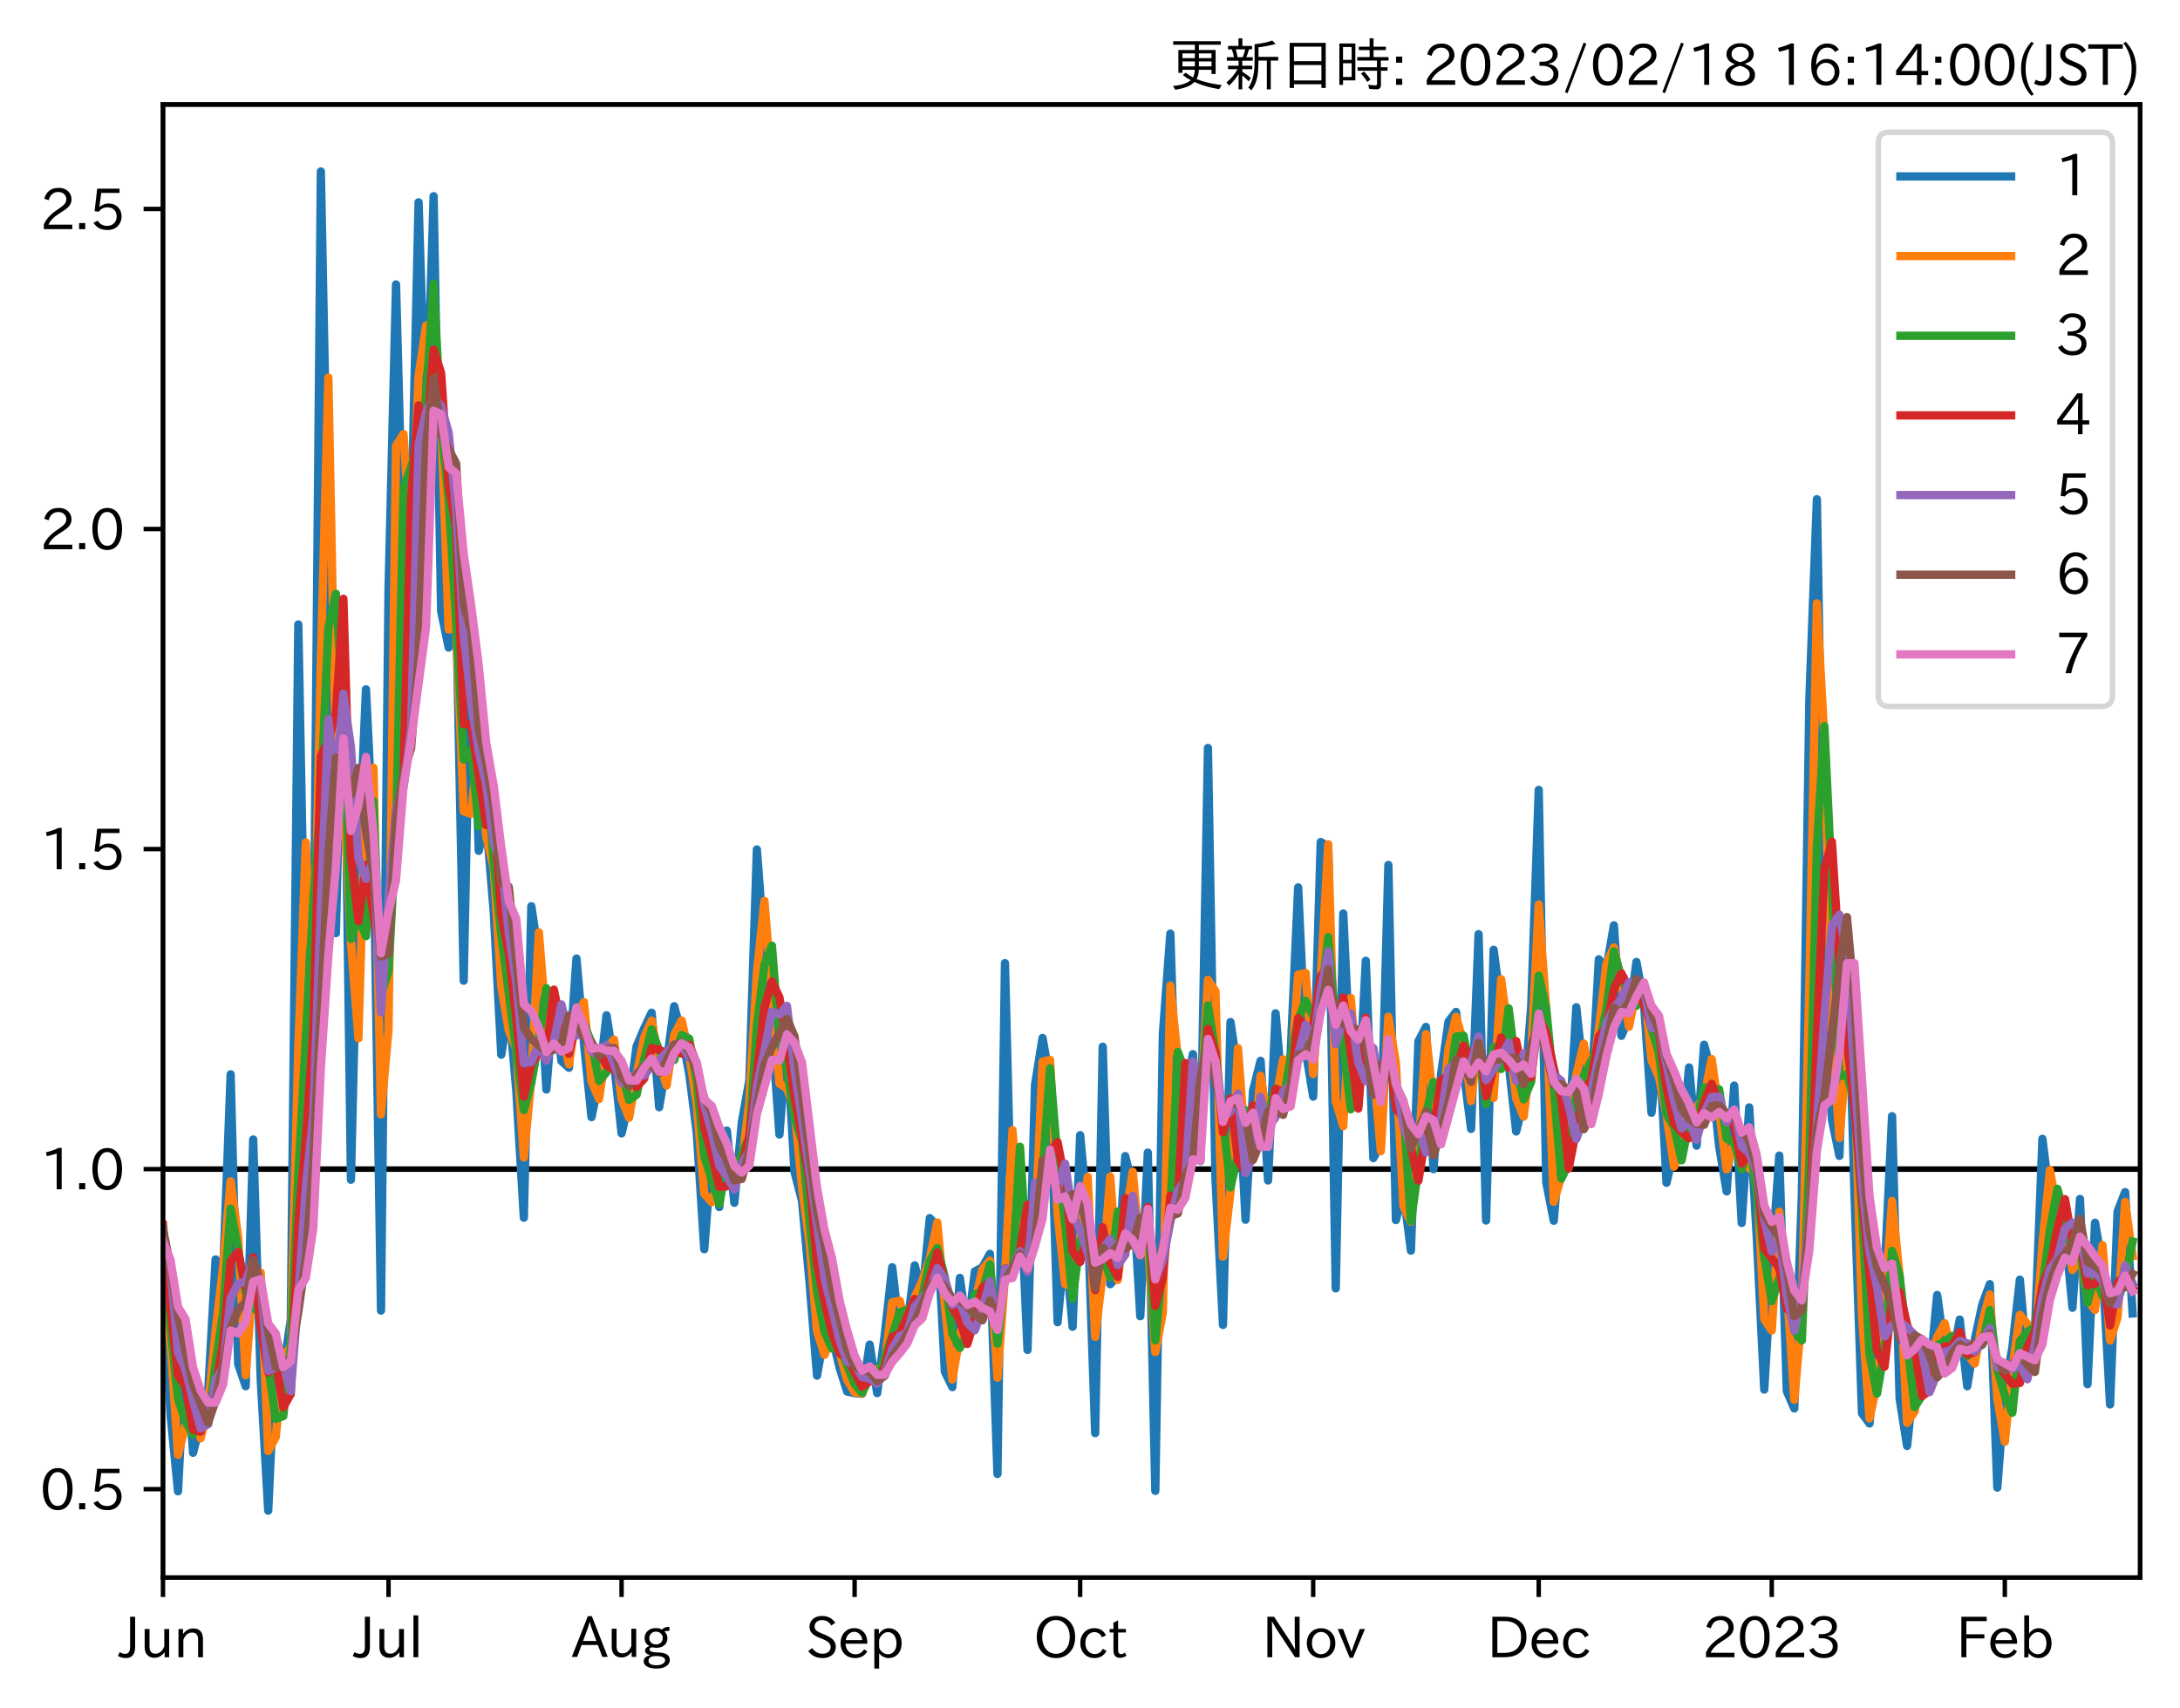 <?xml version="1.0" encoding="utf-8" standalone="no"?>
<!DOCTYPE svg PUBLIC "-//W3C//DTD SVG 1.1//EN"
  "http://www.w3.org/Graphics/SVG/1.1/DTD/svg11.dtd">
<svg xmlns:xlink="http://www.w3.org/1999/xlink" width="393.759pt" height="308.582pt" viewBox="0 0 393.759 308.582" xmlns="http://www.w3.org/2000/svg" version="1.1">
 <defs>
  <style type="text/css">*{stroke-linejoin: round; stroke-linecap: butt}</style>
 </defs>
 <g id="figure_1">
  <g id="patch_1">
   <path d="M 0 308.582 
L 393.759 308.582 
L 393.759 0 
L 0 0 
z
" style="fill: #ffffff"/>
  </g>
  <g id="axes_1">
   <g id="patch_2">
    <path d="M 29.439 284.991 
L 386.559 284.991 
L 386.559 18.879 
L 29.439 18.879 
z
" style="fill: #ffffff"/>
   </g>
   <g id="line2d_1">
    <path d="M 29.439 211.199 
L 386.559 211.199 
" clip-path="url(#p93f680ece4)" style="fill: none; stroke: #000000; stroke-linecap: square"/>
   </g>
   <g id="matplotlib.axis_1">
    <g id="xtick_1">
     <g id="line2d_2">
      <defs>
       <path id="m1f14215ae0" d="M 0 0 
L 0 3.5 
" style="stroke: #000000; stroke-width: 0.8"/>
      </defs>
      <g>
       <use xlink:href="#m1f14215ae0" x="29.439" y="284.991" style="stroke: #000000; stroke-width: 0.8"/>
      </g>
     </g>
     <g id="text_1">
      <!-- Jun -->
      <g transform="translate(21.499 299.482) scale(0.1 -0.1)">
       <defs>
        <path id="IPAexGothic-4a" d="M 1819 4634 
L 1819 1234 
Q 1819 -31 763 -31 
Q 303 -31 -125 209 
L 84 644 
Q 378 447 694 447 
Q 1250 447 1250 1203 
L 1250 4634 
L 1819 4634 
z
" transform="scale(0.016)"/>
        <path id="IPAexGothic-75" d="M 3284 63 
L 2772 63 
L 2772 644 
Q 2300 0 1625 0 
Q 1072 0 763 375 
Q 519 678 519 1241 
L 519 3250 
L 1069 3250 
L 1069 1259 
Q 1069 466 1734 466 
Q 2406 466 2734 1291 
L 2734 3250 
L 3284 3250 
L 3284 63 
z
" transform="scale(0.016)"/>
        <path id="IPAexGothic-6e" d="M 3328 63 
L 2778 63 
L 2778 2041 
Q 2778 2853 2106 2853 
Q 1428 2853 1113 2041 
L 1113 63 
L 563 63 
L 563 3250 
L 1075 3250 
L 1075 2675 
Q 1525 3316 2222 3316 
Q 3328 3316 3328 2072 
L 3328 63 
z
" transform="scale(0.016)"/>
       </defs>
       <use xlink:href="#IPAexGothic-4a"/>
       <use xlink:href="#IPAexGothic-75" x="37.988"/>
       <use xlink:href="#IPAexGothic-6e" x="98.389"/>
      </g>
     </g>
    </g>
    <g id="xtick_2">
     <g id="line2d_3">
      <g>
       <use xlink:href="#m1f14215ae0" x="70.175" y="284.991" style="stroke: #000000; stroke-width: 0.8"/>
      </g>
     </g>
     <g id="text_2">
      <!-- Jul -->
      <g transform="translate(63.906 299.482) scale(0.1 -0.1)">
       <defs>
        <path id="IPAexGothic-6c" d="M 1131 63 
L 581 63 
L 581 4794 
L 1131 4794 
L 1131 63 
z
" transform="scale(0.016)"/>
       </defs>
       <use xlink:href="#IPAexGothic-4a"/>
       <use xlink:href="#IPAexGothic-75" x="37.988"/>
       <use xlink:href="#IPAexGothic-6c" x="98.389"/>
      </g>
     </g>
    </g>
    <g id="xtick_3">
     <g id="line2d_4">
      <g>
       <use xlink:href="#m1f14215ae0" x="112.269" y="284.991" style="stroke: #000000; stroke-width: 0.8"/>
      </g>
     </g>
     <g id="text_3">
      <!-- Aug -->
      <g transform="translate(103.287 299.424) scale(0.1 -0.1)">
       <defs>
        <path id="IPAexGothic-41" d="M 4056 63 
L 3444 63 
L 2938 1409 
L 1100 1409 
L 603 63 
L -6 63 
L 1806 4666 
L 2259 4666 
L 4056 63 
z
M 2778 1863 
L 2316 3078 
Q 2125 3588 2028 4000 
L 2009 4000 
Q 1897 3563 1716 3078 
L 1263 1863 
L 2778 1863 
z
" transform="scale(0.016)"/>
        <path id="IPAexGothic-67" d="M 1331 1150 
Q 1006 1122 1006 900 
Q 1006 613 1763 575 
L 2131 556 
Q 3303 497 3303 -294 
Q 3303 -700 2925 -959 
Q 2519 -1253 1794 -1253 
Q 1138 -1253 738 -1028 
Q 353 -809 353 -428 
Q 353 84 1075 247 
L 1075 269 
Q 506 413 506 778 
Q 506 1116 994 1297 
Q 456 1575 456 2181 
Q 456 2650 769 2963 
Q 1128 3322 1738 3322 
Q 2125 3322 2422 3153 
Q 2650 3453 3259 3463 
L 3259 3013 
Q 2838 3003 2703 2938 
Q 3034 2613 3034 2169 
Q 3034 1728 2734 1425 
Q 2400 1094 1813 1094 
Q 1563 1094 1331 1150 
z
M 1734 2919 
Q 1409 2919 1197 2706 
Q 988 2497 988 2181 
Q 988 1872 1184 1684 
Q 1397 1472 1756 1472 
Q 2094 1472 2297 1678 
Q 2503 1881 2503 2203 
Q 2503 2497 2297 2700 
Q 2081 2919 1734 2919 
z
M 1753 159 
Q 903 159 903 -366 
Q 903 -875 1800 -875 
Q 2378 -875 2638 -606 
Q 2772 -481 2772 -313 
Q 2772 159 1753 159 
z
" transform="scale(0.016)"/>
       </defs>
       <use xlink:href="#IPAexGothic-41"/>
       <use xlink:href="#IPAexGothic-75" x="63.721"/>
       <use xlink:href="#IPAexGothic-67" x="124.121"/>
      </g>
     </g>
    </g>
    <g id="xtick_4">
     <g id="line2d_5">
      <g>
       <use xlink:href="#m1f14215ae0" x="154.363" y="284.991" style="stroke: #000000; stroke-width: 0.8"/>
      </g>
     </g>
     <g id="text_4">
      <!-- Sep -->
      <g transform="translate(145.488 299.482) scale(0.1 -0.1)">
       <defs>
        <path id="IPAexGothic-53" d="M 2919 3641 
Q 2563 4259 1853 4259 
Q 1453 4259 1213 4009 
Q 1028 3803 1028 3534 
Q 1028 3238 1266 3047 
Q 1444 2913 1984 2688 
L 2200 2597 
Q 2925 2306 3191 1953 
Q 3422 1644 3422 1259 
Q 3422 644 2969 288 
Q 2559 -31 1931 -31 
Q 881 -31 313 766 
L 753 1100 
Q 1203 459 1938 459 
Q 2288 459 2534 625 
Q 2841 847 2841 1216 
Q 2841 1503 2616 1728 
Q 2375 1959 1728 2206 
L 1541 2278 
Q 453 2694 453 3481 
Q 453 4006 806 4347 
Q 1203 4725 1863 4725 
Q 2841 4725 3359 3956 
L 2919 3641 
z
" transform="scale(0.016)"/>
        <path id="IPAexGothic-65" d="M 863 1594 
Q 891 1041 1209 722 
Q 1534 397 1997 397 
Q 2606 397 2963 966 
L 3322 728 
Q 2869 -31 1931 -31 
Q 1222 -31 766 422 
Q 306 884 306 1641 
Q 306 2444 788 2925 
Q 1216 3353 1856 3353 
Q 2459 3353 2866 2956 
Q 3322 2494 3322 1722 
L 3322 1594 
L 863 1594 
z
M 2756 1997 
Q 2709 2431 2450 2681 
Q 2194 2938 1844 2938 
Q 1438 2938 1150 2591 
Q 953 2356 894 1997 
L 2756 1997 
z
" transform="scale(0.016)"/>
        <path id="IPAexGothic-70" d="M 1075 2688 
Q 1525 3341 2206 3341 
Q 2769 3341 3172 2938 
Q 3641 2469 3641 1644 
Q 3641 841 3178 372 
Q 2775 -31 2200 -31 
Q 1569 -31 1106 497 
L 1106 -1216 
L 563 -1216 
L 563 3250 
L 1075 3250 
L 1075 2688 
z
M 1106 1950 
L 1106 1291 
Q 1106 897 1516 600 
Q 1791 403 2106 403 
Q 2469 403 2725 659 
Q 3066 997 3066 1631 
Q 3066 2200 2784 2559 
Q 2503 2900 2100 2900 
Q 1656 2900 1338 2484 
Q 1106 2184 1106 1950 
z
" transform="scale(0.016)"/>
       </defs>
       <use xlink:href="#IPAexGothic-53"/>
       <use xlink:href="#IPAexGothic-65" x="58.496"/>
       <use xlink:href="#IPAexGothic-70" x="115.381"/>
      </g>
     </g>
    </g>
    <g id="xtick_5">
     <g id="line2d_6">
      <g>
       <use xlink:href="#m1f14215ae0" x="195.099" y="284.991" style="stroke: #000000; stroke-width: 0.8"/>
      </g>
     </g>
     <g id="text_5">
      <!-- Oct -->
      <g transform="translate(186.664 299.482) scale(0.1 -0.1)">
       <defs>
        <path id="IPAexGothic-4f" d="M 2541 4725 
Q 3456 4725 4044 4138 
Q 4709 3472 4709 2331 
Q 4709 1219 4031 550 
Q 3450 -31 2541 -31 
Q 1638 -31 1056 550 
Q 378 1219 378 2356 
Q 378 3469 1044 4138 
Q 1631 4725 2541 4725 
z
M 2541 4266 
Q 1953 4266 1531 3844 
Q 994 3303 994 2350 
Q 994 1391 1531 863 
Q 1947 447 2541 447 
Q 3131 447 3556 863 
Q 4094 1400 4094 2375 
Q 4094 3297 3550 3844 
Q 3138 4266 2541 4266 
z
" transform="scale(0.016)"/>
        <path id="IPAexGothic-63" d="M 3269 784 
Q 2834 -31 1900 -31 
Q 1228 -31 788 409 
Q 313 891 313 1663 
Q 313 2428 788 2913 
Q 1222 3347 1881 3347 
Q 2813 3347 3206 2541 
L 2763 2309 
Q 2484 2900 1900 2900 
Q 1516 2900 1234 2619 
Q 881 2266 881 1650 
Q 881 1069 1222 728 
Q 1522 428 1956 428 
Q 2547 428 2847 1016 
L 3269 784 
z
" transform="scale(0.016)"/>
        <path id="IPAexGothic-74" d="M 2125 241 
Q 1769 -6 1397 -6 
Q 653 -6 653 831 
L 653 2859 
L 219 2859 
L 219 3250 
L 653 3250 
L 653 3966 
L 1178 4228 
L 1178 3250 
L 2063 3250 
L 2063 2859 
L 1178 2859 
L 1178 906 
Q 1178 416 1513 416 
Q 1738 416 1941 588 
L 2125 241 
z
" transform="scale(0.016)"/>
       </defs>
       <use xlink:href="#IPAexGothic-4f"/>
       <use xlink:href="#IPAexGothic-63" x="79.688"/>
       <use xlink:href="#IPAexGothic-74" x="134.082"/>
      </g>
     </g>
    </g>
    <g id="xtick_6">
     <g id="line2d_7">
      <g>
       <use xlink:href="#m1f14215ae0" x="237.193" y="284.991" style="stroke: #000000; stroke-width: 0.8"/>
      </g>
     </g>
     <g id="text_6">
      <!-- Nov -->
      <g transform="translate(227.945 299.482) scale(0.1 -0.1)">
       <defs>
        <path id="IPAexGothic-4e" d="M 4244 63 
L 3731 63 
L 1697 3150 
Q 1466 3500 1141 4097 
L 1116 4097 
L 1128 3797 
Q 1159 2803 1159 2469 
L 1159 63 
L 609 63 
L 609 4634 
L 1366 4634 
L 3113 1978 
Q 3453 1447 3713 966 
L 3738 966 
Q 3694 1897 3694 2469 
L 3694 4634 
L 4244 4634 
L 4244 63 
z
" transform="scale(0.016)"/>
        <path id="IPAexGothic-6f" d="M 1919 3341 
Q 2594 3341 3056 2888 
Q 3531 2413 3531 1638 
Q 3531 888 3066 422 
Q 2609 -31 1919 -31 
Q 1228 -31 781 416 
Q 313 881 313 1656 
Q 313 2413 788 2888 
Q 1241 3341 1919 3341 
z
M 1919 2919 
Q 1519 2919 1241 2631 
Q 888 2278 888 1650 
Q 888 1031 1234 684 
Q 1516 403 1919 403 
Q 2331 403 2609 691 
Q 2956 1038 2956 1672 
Q 2956 2269 2603 2631 
Q 2316 2919 1919 2919 
z
" transform="scale(0.016)"/>
        <path id="IPAexGothic-76" d="M 3103 3250 
L 1747 6 
L 1375 6 
L 25 3250 
L 628 3250 
L 1338 1388 
L 1522 844 
L 1569 703 
L 1588 703 
Q 1641 884 1822 1388 
L 2516 3250 
L 3103 3250 
z
" transform="scale(0.016)"/>
       </defs>
       <use xlink:href="#IPAexGothic-4e"/>
       <use xlink:href="#IPAexGothic-6f" x="75.977"/>
       <use xlink:href="#IPAexGothic-76" x="136.377"/>
      </g>
     </g>
    </g>
    <g id="xtick_7">
     <g id="line2d_8">
      <g>
       <use xlink:href="#m1f14215ae0" x="277.929" y="284.991" style="stroke: #000000; stroke-width: 0.8"/>
      </g>
     </g>
     <g id="text_7">
      <!-- Dec -->
      <g transform="translate(268.581 299.482) scale(0.1 -0.1)">
       <defs>
        <path id="IPAexGothic-44" d="M 609 4634 
L 1984 4634 
Q 3159 4634 3791 4050 
Q 4456 3444 4456 2356 
Q 4456 1047 3516 441 
Q 2925 63 1941 63 
L 609 63 
L 609 4634 
z
M 1172 556 
L 1894 556 
Q 3853 556 3853 2356 
Q 3853 4147 1928 4147 
L 1172 4147 
L 1172 556 
z
" transform="scale(0.016)"/>
       </defs>
       <use xlink:href="#IPAexGothic-44"/>
       <use xlink:href="#IPAexGothic-65" x="75.684"/>
       <use xlink:href="#IPAexGothic-63" x="132.568"/>
      </g>
     </g>
    </g>
    <g id="xtick_8">
     <g id="line2d_9">
      <g>
       <use xlink:href="#m1f14215ae0" x="320.023" y="284.991" style="stroke: #000000; stroke-width: 0.8"/>
      </g>
     </g>
     <g id="text_8">
      <!-- 2023 -->
      <g transform="translate(307.427 299.482) scale(0.1 -0.1)">
       <defs>
        <path id="IPAexGothic-32" d="M 3659 63 
L 447 63 
L 447 594 
Q 825 1475 1894 2203 
L 2072 2322 
Q 2619 2697 2791 2906 
Q 2988 3153 2988 3444 
Q 2988 3772 2756 4003 
Q 2500 4259 2084 4259 
Q 1250 4259 991 3328 
L 497 3506 
Q 853 4725 2116 4725 
Q 2806 4725 3216 4316 
Q 3575 3947 3575 3425 
Q 3575 3038 3344 2722 
Q 3131 2416 2366 1938 
L 2231 1856 
Q 1256 1253 978 569 
L 3659 569 
L 3659 63 
z
" transform="scale(0.016)"/>
        <path id="IPAexGothic-30" d="M 2038 4725 
Q 2881 4725 3334 3944 
Q 3694 3325 3694 2344 
Q 3694 1372 3334 741 
Q 2888 -31 2016 -31 
Q 1147 -31 700 741 
Q 341 1372 341 2350 
Q 341 3713 1000 4334 
Q 1419 4725 2038 4725 
z
M 2016 4266 
Q 1516 4266 1228 3759 
Q 934 3247 934 2344 
Q 934 1456 1222 947 
Q 1513 447 2016 447 
Q 2619 447 2909 1153 
Q 3100 1622 3100 2375 
Q 3100 3256 2806 3759 
Q 2509 4266 2016 4266 
z
" transform="scale(0.016)"/>
        <path id="IPAexGothic-33" d="M 2381 2419 
Q 3506 2216 3506 1278 
Q 3506 716 3128 356 
Q 2709 -31 1944 -31 
Q 797 -31 288 881 
L 756 1131 
Q 1109 441 1938 441 
Q 2425 441 2694 691 
Q 2950 928 2950 1291 
Q 2950 1719 2566 1978 
Q 2216 2213 1644 2213 
L 1363 2213 
L 1363 2669 
L 1656 2669 
Q 2231 2669 2534 2888 
Q 2859 3119 2859 3509 
Q 2859 3934 2494 4138 
Q 2259 4278 1931 4278 
Q 1238 4278 903 3578 
L 434 3803 
Q 897 4725 1938 4725 
Q 2597 4725 3006 4394 
Q 3416 4069 3416 3534 
Q 3416 3028 3019 2706 
Q 2763 2500 2381 2444 
L 2381 2419 
z
" transform="scale(0.016)"/>
       </defs>
       <use xlink:href="#IPAexGothic-32"/>
       <use xlink:href="#IPAexGothic-30" x="62.988"/>
       <use xlink:href="#IPAexGothic-32" x="125.977"/>
       <use xlink:href="#IPAexGothic-33" x="188.965"/>
      </g>
     </g>
    </g>
    <g id="xtick_9">
     <g id="line2d_10">
      <g>
       <use xlink:href="#m1f14215ae0" x="362.117" y="284.991" style="stroke: #000000; stroke-width: 0.8"/>
      </g>
     </g>
     <g id="text_9">
      <!-- Feb -->
      <g transform="translate(353.294 299.482) scale(0.1 -0.1)">
       <defs>
        <path id="IPAexGothic-46" d="M 3469 4141 
L 1172 4141 
L 1172 2656 
L 3206 2656 
L 3206 2188 
L 1172 2188 
L 1172 63 
L 609 63 
L 609 4634 
L 3469 4634 
L 3469 4141 
z
" transform="scale(0.016)"/>
        <path id="IPAexGothic-62" d="M 1125 2731 
Q 1550 3341 2219 3341 
Q 2788 3341 3191 2938 
Q 3659 2469 3659 1644 
Q 3659 838 3191 372 
Q 2788 -31 2206 -31 
Q 1559 -31 1088 516 
L 1009 44 
L 581 44 
L 581 4794 
L 1125 4794 
L 1125 2731 
z
M 1125 1997 
L 1125 1253 
Q 1125 888 1528 600 
Q 1803 403 2119 403 
Q 2488 403 2744 659 
Q 3084 1009 3084 1631 
Q 3084 2194 2803 2553 
Q 2525 2900 2125 2900 
Q 1759 2900 1438 2578 
Q 1125 2266 1125 1997 
z
" transform="scale(0.016)"/>
       </defs>
       <use xlink:href="#IPAexGothic-46"/>
       <use xlink:href="#IPAexGothic-65" x="57.178"/>
       <use xlink:href="#IPAexGothic-62" x="114.062"/>
      </g>
     </g>
    </g>
   </g>
   <g id="matplotlib.axis_2">
    <g id="ytick_1">
     <g id="line2d_11">
      <defs>
       <path id="m8495daafcd" d="M 0 0 
L -3.5 0 
" style="stroke: #000000; stroke-width: 0.8"/>
      </defs>
      <g>
       <use xlink:href="#m8495daafcd" x="29.439" y="269.015" style="stroke: #000000; stroke-width: 0.8"/>
      </g>
     </g>
     <g id="text_10">
      <!-- 0.5 -->
      <g transform="translate(7.2 272.76) scale(0.1 -0.1)">
       <defs>
        <path id="IPAexGothic-2e" d="M 1184 63 
L 494 63 
L 494 753 
L 1184 753 
L 1184 63 
z
" transform="scale(0.016)"/>
        <path id="IPAexGothic-35" d="M 1178 2603 
Q 1634 2963 2172 2963 
Q 2816 2963 3241 2528 
Q 3638 2113 3638 1497 
Q 3638 938 3297 513 
Q 2869 -31 2031 -31 
Q 959 -31 469 784 
L 938 1028 
Q 1309 434 2013 434 
Q 2466 434 2769 716 
Q 3081 1013 3081 1503 
Q 3081 1966 2806 2241 
Q 2519 2528 2056 2528 
Q 1406 2528 1072 2028 
L 591 2091 
L 884 4634 
L 3406 4634 
L 3406 4153 
L 1341 4153 
L 1134 2603 
L 1178 2603 
z
" transform="scale(0.016)"/>
       </defs>
       <use xlink:href="#IPAexGothic-30"/>
       <use xlink:href="#IPAexGothic-2e" x="62.988"/>
       <use xlink:href="#IPAexGothic-35" x="89.404"/>
      </g>
     </g>
    </g>
    <g id="ytick_2">
     <g id="line2d_12">
      <g>
       <use xlink:href="#m8495daafcd" x="29.439" y="211.199" style="stroke: #000000; stroke-width: 0.8"/>
      </g>
     </g>
     <g id="text_11">
      <!-- 1.0 -->
      <g transform="translate(7.2 214.944) scale(0.1 -0.1)">
       <defs>
        <path id="IPAexGothic-31" d="M 2463 63 
L 1900 63 
L 1900 4103 
Q 1372 3922 788 3797 
L 684 4231 
Q 1519 4441 2106 4731 
L 2463 4731 
L 2463 63 
z
" transform="scale(0.016)"/>
       </defs>
       <use xlink:href="#IPAexGothic-31"/>
       <use xlink:href="#IPAexGothic-2e" x="62.988"/>
       <use xlink:href="#IPAexGothic-30" x="89.404"/>
      </g>
     </g>
    </g>
    <g id="ytick_3">
     <g id="line2d_13">
      <g>
       <use xlink:href="#m8495daafcd" x="29.439" y="153.383" style="stroke: #000000; stroke-width: 0.8"/>
      </g>
     </g>
     <g id="text_12">
      <!-- 1.5 -->
      <g transform="translate(7.2 157.129) scale(0.1 -0.1)">
       <use xlink:href="#IPAexGothic-31"/>
       <use xlink:href="#IPAexGothic-2e" x="62.988"/>
       <use xlink:href="#IPAexGothic-35" x="89.404"/>
      </g>
     </g>
    </g>
    <g id="ytick_4">
     <g id="line2d_14">
      <g>
       <use xlink:href="#m8495daafcd" x="29.439" y="95.568" style="stroke: #000000; stroke-width: 0.8"/>
      </g>
     </g>
     <g id="text_13">
      <!-- 2.0 -->
      <g transform="translate(7.2 99.313) scale(0.1 -0.1)">
       <use xlink:href="#IPAexGothic-32"/>
       <use xlink:href="#IPAexGothic-2e" x="62.988"/>
       <use xlink:href="#IPAexGothic-30" x="89.404"/>
      </g>
     </g>
    </g>
    <g id="ytick_5">
     <g id="line2d_15">
      <g>
       <use xlink:href="#m8495daafcd" x="29.439" y="37.752" style="stroke: #000000; stroke-width: 0.8"/>
      </g>
     </g>
     <g id="text_14">
      <!-- 2.5 -->
      <g transform="translate(7.2 41.498) scale(0.1 -0.1)">
       <use xlink:href="#IPAexGothic-32"/>
       <use xlink:href="#IPAexGothic-2e" x="62.988"/>
       <use xlink:href="#IPAexGothic-35" x="89.404"/>
      </g>
     </g>
    </g>
   </g>
   <g id="line2d_16">
    <path d="M 29.439 227.412 
L 30.797 255.472 
L 32.155 269.406 
L 33.513 242.946 
L 34.871 262.441 
L 37.586 251.639 
L 38.944 227.515 
L 40.302 229.941 
L 41.66 194.078 
L 43.018 246.404 
L 44.376 250.412 
L 45.734 205.847 
L 47.091 249.191 
L 48.449 272.895 
L 49.807 243.091 
L 51.165 247.56 
L 52.523 238.429 
L 53.881 112.81 
L 55.239 184.323 
L 56.596 181.499 
L 57.954 30.975 
L 60.67 168.571 
L 62.028 110.868 
L 63.386 213.126 
L 64.744 156.294 
L 66.102 124.518 
L 67.459 151.875 
L 68.817 236.752 
L 70.175 106.655 
L 71.533 51.387 
L 72.891 102.788 
L 74.249 95.926 
L 75.607 36.543 
L 76.965 79.378 
L 78.322 35.44 
L 79.68 110.397 
L 81.038 116.98 
L 82.396 109.726 
L 83.754 177.161 
L 85.112 110.815 
L 86.47 153.702 
L 87.828 148.461 
L 89.185 164.812 
L 90.543 190.526 
L 91.901 181.526 
L 93.259 197.097 
L 94.617 219.977 
L 95.975 163.71 
L 97.333 173.022 
L 98.69 196.818 
L 100.048 179.527 
L 101.406 191.661 
L 102.764 192.888 
L 104.122 173.159 
L 105.48 188.502 
L 106.838 201.809 
L 108.196 195.198 
L 109.553 183.412 
L 110.911 192.047 
L 112.269 204.738 
L 113.627 199.026 
L 114.985 189.017 
L 116.343 185.81 
L 117.701 182.942 
L 119.059 200.02 
L 120.416 192.032 
L 121.774 181.775 
L 123.132 186.871 
L 124.49 193.984 
L 125.848 204.601 
L 127.206 225.669 
L 128.564 207.99 
L 129.921 218.057 
L 131.279 204.233 
L 132.637 217.282 
L 133.995 202.721 
L 135.353 195.142 
L 136.711 153.461 
L 138.069 171.531 
L 139.427 185.829 
L 140.784 204.95 
L 142.142 187.736 
L 143.5 211.671 
L 144.858 216.921 
L 146.216 231.588 
L 147.574 248.51 
L 148.932 240.826 
L 150.29 241.3 
L 151.647 247.073 
L 153.005 251.368 
L 154.363 251.669 
L 155.721 251.785 
L 157.079 242.9 
L 158.437 251.663 
L 159.795 241.186 
L 161.153 228.93 
L 162.51 240.67 
L 163.868 239.69 
L 165.226 228.587 
L 166.584 234.115 
L 167.942 220.054 
L 169.3 221.634 
L 170.658 247.789 
L 172.015 250.578 
L 173.373 230.848 
L 174.731 240.571 
L 176.089 229.668 
L 177.447 228.965 
L 178.805 226.507 
L 180.163 266.268 
L 181.521 173.995 
L 182.878 228.352 
L 184.236 212.968 
L 185.594 243.864 
L 186.952 195.951 
L 188.31 187.501 
L 189.668 195.33 
L 191.026 238.856 
L 192.384 224.564 
L 193.741 239.675 
L 195.099 205.067 
L 196.457 219.658 
L 197.815 258.894 
L 199.173 189.096 
L 200.531 231.989 
L 201.889 230.452 
L 203.247 208.849 
L 204.604 214.413 
L 205.962 237.775 
L 207.32 208.216 
L 208.678 269.329 
L 210.036 186.857 
L 211.394 168.653 
L 212.752 211.199 
L 214.109 197.903 
L 215.467 190.428 
L 216.825 209.746 
L 218.183 135.124 
L 219.541 212.926 
L 220.899 239.344 
L 222.257 184.632 
L 223.615 193.893 
L 224.972 220.352 
L 226.33 197.002 
L 227.688 191.634 
L 229.046 213.254 
L 230.404 183.049 
L 231.762 199.198 
L 233.12 190.347 
L 234.478 160.31 
L 235.835 189.784 
L 237.193 198.104 
L 238.551 152.111 
L 239.909 152.92 
L 241.267 232.748 
L 242.625 165.024 
L 243.983 194.086 
L 245.341 199.838 
L 246.698 173.565 
L 248.056 209.205 
L 249.414 206.691 
L 250.772 156.25 
L 252.13 220.403 
L 253.488 215.285 
L 254.846 225.924 
L 256.203 188.099 
L 257.561 185.512 
L 258.919 211.199 
L 260.277 194.16 
L 261.635 184.552 
L 262.993 182.799 
L 265.709 203.93 
L 267.066 168.757 
L 268.424 220.491 
L 269.782 171.577 
L 272.498 192.116 
L 273.856 204.403 
L 275.214 198.988 
L 276.572 181.777 
L 277.929 142.697 
L 279.287 213.581 
L 280.645 220.53 
L 282.003 204.081 
L 283.361 205.292 
L 284.719 181.962 
L 286.077 194.794 
L 287.435 197.433 
L 288.792 173.296 
L 290.15 175.045 
L 291.508 167.162 
L 292.866 187.121 
L 294.224 183.834 
L 295.582 173.778 
L 296.94 181.239 
L 298.297 201.02 
L 299.655 187.829 
L 301.013 213.669 
L 302.371 207.769 
L 303.729 207.295 
L 305.087 192.832 
L 306.445 206.958 
L 307.803 188.728 
L 309.16 193.851 
L 310.518 207.103 
L 311.876 215.224 
L 313.234 196.114 
L 314.592 220.92 
L 315.95 200.047 
L 317.308 223.444 
L 318.666 251.025 
L 320.023 228.181 
L 321.381 208.755 
L 322.739 251.311 
L 324.097 254.432 
L 325.455 215.743 
L 326.813 126.299 
L 328.171 90.185 
L 329.528 169.011 
L 330.886 202.233 
L 332.244 208.81 
L 333.602 167.736 
L 334.96 215.685 
L 336.318 255.305 
L 337.676 257.151 
L 339.034 241.911 
L 340.391 230.364 
L 341.749 201.639 
L 343.107 252.591 
L 344.465 261.203 
L 345.823 248.191 
L 347.181 245.888 
L 348.539 248.529 
L 349.897 233.938 
L 351.254 243.874 
L 352.612 245.699 
L 353.97 238.379 
L 355.328 250.422 
L 356.686 242.025 
L 358.044 235.68 
L 359.402 231.978 
L 360.76 268.726 
L 362.117 251.01 
L 363.475 243.448 
L 364.833 231.174 
L 366.191 246.471 
L 367.549 240.806 
L 368.907 205.73 
L 370.265 216.742 
L 371.622 221.239 
L 372.98 222.05 
L 374.338 236.244 
L 375.696 216.588 
L 377.054 250.057 
L 378.412 220.887 
L 379.77 228.8 
L 381.128 253.713 
L 382.485 218.851 
L 383.843 215.358 
L 385.201 237.28 
L 385.201 237.28 
" clip-path="url(#p93f680ece4)" style="fill: none; stroke: #1f77b4; stroke-width: 1.5; stroke-linecap: square"/>
   </g>
   <g id="line2d_17">
    <path d="M 29.439 230.93 
L 30.797 242.602 
L 32.155 262.817 
L 33.513 257.426 
L 34.871 253.337 
L 36.228 259.836 
L 37.586 254.434 
L 38.944 240.415 
L 40.302 228.735 
L 41.66 213.418 
L 43.018 223.502 
L 44.376 248.433 
L 45.734 230.677 
L 47.091 229.913 
L 48.449 262.12 
L 49.807 259.625 
L 51.165 245.356 
L 52.523 243.119 
L 53.881 189.282 
L 55.239 152.19 
L 56.596 182.918 
L 57.954 119.473 
L 59.312 68.197 
L 60.67 137.67 
L 62.028 141.957 
L 63.386 170.127 
L 64.744 187.58 
L 66.102 141.084 
L 67.459 138.693 
L 68.817 201.293 
L 70.175 186 
L 71.533 80.567 
L 72.891 78.414 
L 74.249 99.383 
L 75.607 67.932 
L 76.965 58.815 
L 78.322 58.306 
L 79.68 75.699 
L 81.038 113.714 
L 82.396 113.384 
L 83.754 146.57 
L 85.112 147.022 
L 86.47 133.444 
L 87.828 151.101 
L 89.185 156.833 
L 90.543 178.224 
L 91.901 186.098 
L 93.259 189.532 
L 94.617 209.091 
L 95.975 194.808 
L 97.333 168.435 
L 98.69 185.419 
L 100.048 188.442 
L 101.406 185.725 
L 102.764 192.276 
L 104.122 183.362 
L 105.48 181.032 
L 106.838 195.324 
L 108.196 198.546 
L 109.553 189.431 
L 110.911 187.797 
L 112.269 198.549 
L 113.627 201.914 
L 114.985 194.115 
L 116.343 187.422 
L 117.701 184.383 
L 119.059 191.751 
L 120.416 196.087 
L 121.774 186.998 
L 123.132 184.346 
L 124.49 190.474 
L 125.848 199.403 
L 127.206 215.633 
L 128.564 217.185 
L 129.921 213.135 
L 131.279 211.352 
L 132.637 210.941 
L 133.995 210.229 
L 135.353 198.987 
L 136.711 175.732 
L 138.069 162.745 
L 140.784 195.738 
L 142.142 196.627 
L 143.5 200.268 
L 144.858 214.327 
L 146.216 224.517 
L 147.574 240.462 
L 148.932 244.758 
L 150.29 241.063 
L 151.647 244.236 
L 153.005 249.25 
L 154.363 251.519 
L 155.721 251.727 
L 157.079 247.467 
L 158.437 247.402 
L 159.795 246.596 
L 161.153 235.263 
L 162.51 234.987 
L 163.868 240.182 
L 165.226 234.305 
L 166.584 231.391 
L 167.942 227.332 
L 169.3 220.847 
L 170.658 235.645 
L 172.015 249.196 
L 173.373 241.28 
L 174.731 235.839 
L 176.089 235.282 
L 177.447 229.317 
L 178.805 227.744 
L 180.163 248.883 
L 181.521 230.621 
L 182.878 204.148 
L 184.236 220.939 
L 185.594 229.636 
L 186.952 222.626 
L 188.31 191.792 
L 189.668 191.472 
L 191.026 219.272 
L 192.384 231.979 
L 193.741 232.421 
L 195.099 223.814 
L 196.457 212.595 
L 197.815 241.502 
L 199.173 230.098 
L 200.531 212.537 
L 201.889 231.223 
L 203.247 220.196 
L 204.604 211.665 
L 205.962 226.774 
L 207.32 224.053 
L 208.678 244.244 
L 210.036 237.116 
L 211.394 178.033 
L 214.109 204.732 
L 215.467 194.218 
L 216.825 200.456 
L 218.183 177.011 
L 219.541 179.06 
L 220.899 227.005 
L 222.257 215.294 
L 223.615 189.34 
L 224.972 207.855 
L 226.33 209.255 
L 227.688 194.345 
L 229.046 202.915 
L 230.404 199.041 
L 231.762 191.364 
L 233.12 194.847 
L 234.478 176.075 
L 235.835 175.764 
L 237.193 194.009 
L 238.551 176.86 
L 239.909 152.516 
L 241.267 198.917 
L 242.625 203.449 
L 243.983 180.274 
L 245.341 196.994 
L 246.698 187.319 
L 248.056 192.563 
L 249.414 207.955 
L 250.772 183.675 
L 252.13 192.092 
L 253.488 217.874 
L 254.846 220.738 
L 256.203 208.514 
L 257.561 186.811 
L 258.919 198.999 
L 260.277 202.972 
L 261.635 189.44 
L 262.993 183.678 
L 264.351 188.335 
L 265.709 198.897 
L 267.066 187.449 
L 268.424 197.18 
L 269.782 198.341 
L 271.14 176.895 
L 272.498 187.164 
L 273.856 198.406 
L 275.214 201.725 
L 276.572 190.654 
L 277.929 163.401 
L 279.287 182.425 
L 280.645 217.11 
L 282.003 212.601 
L 283.361 204.688 
L 284.719 194.139 
L 286.077 188.527 
L 287.435 196.12 
L 288.792 185.88 
L 290.15 174.173 
L 291.508 171.154 
L 292.866 177.474 
L 294.224 185.487 
L 295.582 178.892 
L 296.94 177.555 
L 298.297 191.49 
L 299.655 194.589 
L 301.013 201.413 
L 302.371 210.756 
L 303.729 207.532 
L 305.087 200.27 
L 306.445 200.092 
L 307.803 198.166 
L 309.16 191.314 
L 310.518 200.651 
L 311.876 211.235 
L 313.234 206.046 
L 314.592 209.169 
L 315.95 210.953 
L 317.308 212.342 
L 318.666 238.302 
L 320.023 240.354 
L 321.381 218.904 
L 322.739 232.401 
L 324.097 252.888 
L 325.455 237.15 
L 326.813 177.578 
L 328.171 108.989 
L 329.528 133.576 
L 330.886 186.603 
L 332.244 205.566 
L 333.602 189.804 
L 334.96 193.855 
L 336.318 237.669 
L 337.676 256.234 
L 339.034 249.907 
L 340.391 236.321 
L 341.749 216.936 
L 343.107 230.425 
L 344.465 257.03 
L 345.823 254.991 
L 347.181 247.048 
L 348.539 247.219 
L 349.897 241.545 
L 351.254 239.046 
L 352.612 244.792 
L 353.97 242.118 
L 355.328 244.621 
L 356.686 246.333 
L 358.044 238.91 
L 359.402 233.847 
L 360.76 252.592 
L 362.117 260.457 
L 363.475 247.319 
L 364.833 237.522 
L 366.191 239.155 
L 367.549 243.687 
L 368.907 224.764 
L 370.265 211.367 
L 371.622 219.014 
L 372.98 221.645 
L 374.338 229.405 
L 375.696 226.898 
L 377.054 234.832 
L 378.412 236.644 
L 379.77 224.92 
L 381.128 242.168 
L 382.485 237.975 
L 383.843 217.118 
L 385.201 226.918 
L 385.201 226.918 
" clip-path="url(#p93f680ece4)" style="fill: none; stroke: #ff7f0e; stroke-width: 1.5; stroke-linecap: square"/>
   </g>
   <g id="line2d_18">
    <path d="M 29.439 229.123 
L 30.797 239.928 
L 32.155 252.699 
L 33.513 256.78 
L 34.871 259.139 
L 36.228 254.622 
L 37.586 257.208 
L 38.944 246.388 
L 40.302 237.056 
L 41.66 218.326 
L 44.376 233.387 
L 45.734 236.234 
L 47.091 237.293 
L 49.807 256.313 
L 51.165 255.823 
L 52.523 243.109 
L 53.881 212.365 
L 56.596 162.563 
L 57.954 143.841 
L 59.312 113.406 
L 60.67 107.257 
L 62.028 129.128 
L 63.386 169.61 
L 64.744 165.646 
L 66.102 169.116 
L 67.459 144.753 
L 68.817 179.648 
L 70.175 175.438 
L 71.533 150.711 
L 72.891 88.209 
L 74.249 84.394 
L 75.607 80.115 
L 76.965 71.805 
L 78.322 51.239 
L 79.68 76.932 
L 81.038 90.291 
L 82.396 112.393 
L 83.754 137.202 
L 85.112 135.363 
L 86.47 149.277 
L 87.828 138.585 
L 89.185 155.796 
L 90.543 168.9 
L 94.617 200.539 
L 95.975 195.575 
L 97.333 187.912 
L 98.69 178.525 
L 100.048 183.482 
L 101.406 189.524 
L 102.764 188.154 
L 104.122 186.184 
L 105.48 185.096 
L 106.838 188.316 
L 108.196 195.282 
L 109.553 193.688 
L 110.911 190.309 
L 112.269 193.69 
L 113.627 198.708 
L 114.985 197.755 
L 116.343 191.403 
L 117.701 185.945 
L 119.059 189.799 
L 120.416 191.845 
L 121.774 191.481 
L 123.132 186.956 
L 124.49 187.634 
L 125.848 195.356 
L 127.206 208.84 
L 129.921 217.477 
L 131.279 210.242 
L 132.637 213.363 
L 133.995 208.263 
L 135.353 205.402 
L 136.711 185.324 
L 138.069 174.344 
L 139.427 170.831 
L 140.784 188.12 
L 142.142 193.123 
L 143.5 201.849 
L 144.858 206.082 
L 146.216 220.403 
L 147.574 233.237 
L 148.932 240.584 
L 150.29 243.621 
L 151.647 243.115 
L 154.363 250.065 
L 155.721 251.608 
L 157.079 248.893 
L 158.437 248.891 
L 159.795 245.382 
L 162.51 237.102 
L 163.868 236.583 
L 165.226 236.477 
L 166.584 234.242 
L 167.942 227.752 
L 169.3 225.468 
L 170.658 230.719 
L 172.015 240.922 
L 173.373 243.507 
L 174.731 241.044 
L 176.089 233.827 
L 177.447 233.223 
L 178.805 228.389 
L 180.163 242.74 
L 181.521 229.269 
L 182.878 229.871 
L 184.236 207.161 
L 185.594 229.21 
L 186.952 219.501 
L 188.31 212.031 
L 189.668 192.982 
L 191.026 209.581 
L 192.384 221.066 
L 193.741 234.617 
L 195.099 224.065 
L 196.457 222.447 
L 197.815 230.765 
L 199.173 226.736 
L 200.531 230.732 
L 201.889 218.851 
L 203.247 224.281 
L 204.604 218.302 
L 205.962 221.124 
L 207.32 220.935 
L 208.678 242.142 
L 210.036 228.364 
L 211.394 218.449 
L 212.752 190.03 
L 214.109 193.727 
L 215.467 200.139 
L 216.825 199.611 
L 218.183 181.624 
L 219.541 190.092 
L 222.257 214.51 
L 223.615 208.573 
L 224.972 200.569 
L 226.33 204.342 
L 227.688 203.653 
L 229.046 200.974 
L 230.404 196.618 
L 231.762 199.093 
L 233.12 191.026 
L 234.478 184.214 
L 235.835 180.79 
L 237.193 183.611 
L 238.551 181.298 
L 239.909 169.271 
L 241.267 184.906 
L 242.625 188.492 
L 243.983 200.403 
L 245.341 187.109 
L 246.698 189.612 
L 248.056 195.033 
L 249.414 197.447 
L 250.772 192.748 
L 252.13 197.145 
L 253.488 200.314 
L 254.846 220.626 
L 257.561 201.296 
L 258.919 195.464 
L 260.277 197.406 
L 261.635 197.114 
L 262.993 187.261 
L 264.351 187.085 
L 265.709 193.742 
L 267.066 189.55 
L 268.424 199.47 
L 269.782 189.153 
L 271.14 193.119 
L 272.498 182.151 
L 273.856 193.164 
L 275.214 198.601 
L 276.572 195.401 
L 277.929 176.247 
L 279.287 182.209 
L 280.645 196.443 
L 282.003 212.928 
L 283.361 210.215 
L 284.719 197.539 
L 286.077 194.358 
L 288.792 188.916 
L 290.15 182.357 
L 291.508 171.871 
L 292.866 176.669 
L 294.224 179.625 
L 295.582 181.687 
L 296.94 179.678 
L 298.297 185.827 
L 299.655 190.281 
L 301.013 201.282 
L 302.371 203.568 
L 303.729 209.614 
L 305.087 202.821 
L 306.445 202.54 
L 307.803 196.412 
L 309.16 196.743 
L 310.518 196.796 
L 311.876 205.709 
L 313.234 206.4 
L 314.592 211.223 
L 315.95 206.204 
L 317.308 215.276 
L 318.666 227.043 
L 320.023 235.049 
L 321.381 230.894 
L 322.739 231.015 
L 324.097 240.404 
L 325.455 242.143 
L 326.813 209.559 
L 328.171 152.791 
L 329.528 131.18 
L 330.886 159.88 
L 332.244 194.435 
L 333.602 194.079 
L 334.96 199.039 
L 336.318 218.687 
L 337.676 244.704 
L 339.034 251.75 
L 340.391 243.878 
L 341.749 225.986 
L 343.107 230.404 
L 345.823 254.2 
L 347.181 252.077 
L 349.897 243.018 
L 351.254 242.328 
L 352.612 241.322 
L 353.97 242.708 
L 355.328 244.982 
L 356.686 243.765 
L 358.044 242.928 
L 359.402 236.657 
L 360.76 247.335 
L 362.117 252.068 
L 363.475 255.212 
L 364.833 242.265 
L 366.191 240.61 
L 367.549 239.709 
L 368.907 232.583 
L 370.265 222.157 
L 371.622 214.756 
L 372.98 220.035 
L 374.338 226.756 
L 375.696 225.307 
L 377.054 235.305 
L 378.412 230.401 
L 379.77 234.101 
L 381.128 235.597 
L 382.485 235.016 
L 383.843 230.998 
L 385.201 224.299 
L 385.201 224.299 
" clip-path="url(#p93f680ece4)" style="fill: none; stroke: #2ca02c; stroke-width: 1.5; stroke-linecap: square"/>
   </g>
   <g id="line2d_19">
    <path d="M 29.439 221.275 
L 30.797 236.505 
L 32.155 248.479 
L 33.513 250.372 
L 34.871 258.241 
L 36.228 258.642 
L 37.586 253.888 
L 38.944 250.743 
L 40.302 242.559 
L 41.66 227.833 
L 43.018 226.153 
L 44.376 232.537 
L 45.734 227.154 
L 47.091 239.663 
L 48.449 247.95 
L 49.807 246.125 
L 51.165 254.22 
L 52.523 251.825 
L 53.881 220.969 
L 55.239 205.919 
L 56.596 186.136 
L 57.954 136.533 
L 59.312 133.904 
L 60.67 128.78 
L 62.028 108.165 
L 63.386 154.662 
L 64.744 166.382 
L 66.102 156.223 
L 68.817 174.127 
L 70.175 164.057 
L 71.533 151.003 
L 72.891 139.789 
L 74.249 90.162 
L 75.607 73.227 
L 76.965 79.931 
L 78.322 63.163 
L 79.68 67.395 
L 81.038 87.609 
L 82.396 95.307 
L 83.754 130.829 
L 85.112 130.924 
L 87.828 149.073 
L 89.185 145.515 
L 90.543 165.231 
L 91.901 172.156 
L 93.259 183.99 
L 94.617 198.107 
L 95.975 192.196 
L 97.333 190.268 
L 98.69 190.194 
L 100.048 178.776 
L 101.406 185.572 
L 102.764 190.373 
L 104.122 184.548 
L 105.48 186.767 
L 106.838 189.473 
L 108.196 190.069 
L 109.553 192.41 
L 113.627 195.044 
L 114.985 196.351 
L 116.343 194.867 
L 117.701 189.335 
L 119.059 189.604 
L 120.416 190.361 
L 121.774 189.395 
L 123.132 190.343 
L 124.49 188.747 
L 125.848 192.085 
L 127.206 203.694 
L 128.564 208.628 
L 129.921 214.391 
L 131.279 214.306 
L 132.637 212.043 
L 133.995 210.792 
L 135.353 205.111 
L 136.711 194.096 
L 138.069 181.995 
L 139.427 177.3 
L 140.784 180.166 
L 142.142 188.024 
L 143.5 198.023 
L 146.216 213.037 
L 147.574 228.257 
L 148.932 235.195 
L 150.29 240.763 
L 151.647 244.498 
L 153.005 245.259 
L 155.721 250.499 
L 157.079 249.519 
L 158.437 249.595 
L 159.795 247.032 
L 161.153 241.548 
L 162.51 240.988 
L 165.226 234.647 
L 166.584 235.892 
L 169.3 226.257 
L 170.658 231.579 
L 172.015 236.122 
L 173.373 238.507 
L 174.731 242.783 
L 176.089 238.332 
L 177.447 232.635 
L 178.805 231.587 
L 180.163 239.647 
L 181.521 229.193 
L 182.878 229.041 
L 184.236 225.896 
L 185.594 217.633 
L 186.952 221.786 
L 188.31 212.266 
L 189.668 208.066 
L 191.026 206.313 
L 192.384 213.521 
L 193.741 226.061 
L 195.099 227.981 
L 196.457 222.98 
L 197.815 233.074 
L 199.173 221.71 
L 200.531 228.076 
L 201.889 230.662 
L 203.247 216.433 
L 204.604 221.899 
L 205.962 223.537 
L 207.32 218.035 
L 208.678 235.928 
L 210.036 230.806 
L 211.394 215.976 
L 212.752 216.68 
L 214.109 192.042 
L 215.467 192.91 
L 216.825 202.612 
L 218.183 185.877 
L 219.541 190.176 
L 220.899 204.537 
L 222.257 198.449 
L 223.615 209.677 
L 224.972 211.635 
L 226.33 199.687 
L 227.688 201.282 
L 229.046 206.126 
L 230.404 196.714 
L 231.762 197.268 
L 233.12 196.961 
L 234.478 183.924 
L 235.835 185.627 
L 237.193 185.326 
L 238.551 176.313 
L 239.909 174.67 
L 241.267 188.327 
L 242.625 180.177 
L 245.341 200.262 
L 246.698 183.84 
L 248.056 194.797 
L 249.414 198.049 
L 250.772 188.19 
L 252.13 200.271 
L 253.488 201.939 
L 254.846 207.269 
L 256.203 213.29 
L 257.561 204.949 
L 258.919 203.848 
L 260.277 195.139 
L 261.635 194.306 
L 262.993 193.674 
L 264.351 188.889 
L 265.709 191.502 
L 267.066 187.893 
L 268.424 198.041 
L 269.782 193.006 
L 271.14 187.405 
L 272.498 192.869 
L 273.856 188.067 
L 275.214 194.645 
L 276.572 194.587 
L 277.929 183.841 
L 279.287 186.6 
L 280.645 192.922 
L 282.003 198.396 
L 283.361 211.066 
L 286.077 196.858 
L 287.435 195.133 
L 288.792 187.21 
L 290.15 185.572 
L 291.508 178.7 
L 292.866 175.833 
L 294.224 178.493 
L 295.582 178.185 
L 296.94 181.575 
L 298.297 185.331 
L 299.655 186.33 
L 301.013 196.546 
L 302.371 202.936 
L 303.729 204.511 
L 305.087 205.627 
L 306.445 203.868 
L 307.803 199.222 
L 309.16 195.776 
L 310.518 199.414 
L 311.876 201.67 
L 313.234 203.378 
L 314.592 210.206 
L 315.95 208.525 
L 317.308 210.766 
L 318.666 225.546 
L 321.381 229.083 
L 322.739 236.465 
L 324.097 237.498 
L 325.455 234.806 
L 326.813 221.778 
L 328.171 187.059 
L 329.528 156.996 
L 330.886 152.052 
L 332.244 173.746 
L 333.602 188.212 
L 334.96 199.845 
L 336.318 216.298 
L 339.034 244.014 
L 340.391 246.895 
L 341.749 234.888 
L 343.107 233.419 
L 344.465 239.248 
L 345.823 243.609 
L 347.181 252.206 
L 348.539 251.205 
L 349.897 244.342 
L 351.254 243.232 
L 352.612 243.184 
L 353.97 240.596 
L 355.328 244.706 
L 356.686 244.253 
L 358.044 241.813 
L 359.402 240.315 
L 360.76 246.04 
L 362.117 248.27 
L 363.475 250.001 
L 364.833 249.838 
L 366.191 243.337 
L 367.549 240.659 
L 368.907 232.233 
L 370.265 228.85 
L 371.622 221.928 
L 372.98 216.626 
L 374.338 224.341 
L 375.696 224.305 
L 377.054 232.157 
L 378.412 231.896 
L 379.77 230.003 
L 381.128 239.449 
L 382.485 231.671 
L 383.843 230.453 
L 385.201 232.609 
L 385.201 232.609 
" clip-path="url(#p93f680ece4)" style="fill: none; stroke: #d62728; stroke-width: 1.5; stroke-linecap: square"/>
   </g>
   <g id="line2d_20">
    <path d="M 29.439 222.506 
L 30.797 229.225 
L 32.155 244.328 
L 33.513 247.402 
L 34.871 252.955 
L 36.228 258.019 
L 37.586 257.295 
L 38.944 249.244 
L 40.302 246.974 
L 41.66 234.541 
L 43.018 231.862 
L 44.376 231.554 
L 45.734 227.718 
L 47.091 232.013 
L 48.449 247.643 
L 51.165 246.414 
L 52.523 251.305 
L 53.881 234.325 
L 55.239 214.484 
L 56.596 201.388 
L 57.954 163.586 
L 59.312 129.858 
L 60.67 141.397 
L 62.028 125.321 
L 63.386 134.973 
L 64.744 154.989 
L 66.102 158.767 
L 67.459 155.362 
L 68.817 182.873 
L 70.175 162.533 
L 71.533 145.999 
L 72.891 142.271 
L 74.249 131.74 
L 75.607 80.296 
L 76.965 74.469 
L 78.322 71.612 
L 79.68 73.37 
L 81.038 78.17 
L 82.396 92.206 
L 83.754 114.651 
L 85.112 126.98 
L 86.47 135.707 
L 87.828 141.82 
L 89.185 152.339 
L 90.543 155.573 
L 91.901 168.63 
L 93.259 177.501 
L 94.617 192.046 
L 95.975 191.864 
L 97.333 188.562 
L 98.69 191.604 
L 100.048 188.125 
L 101.406 181.448 
L 102.764 187.067 
L 104.122 187.091 
L 105.48 185.348 
L 106.838 189.914 
L 108.196 190.638 
L 109.553 188.763 
L 112.269 195.654 
L 113.627 195.075 
L 114.985 193.86 
L 116.343 194.308 
L 117.701 192.564 
L 119.059 191.542 
L 121.774 188.685 
L 123.132 188.894 
L 124.49 191.079 
L 125.848 192.074 
L 127.206 199.593 
L 128.564 204.566 
L 129.921 210.577 
L 131.279 212.429 
L 132.637 214.908 
L 133.995 210.236 
L 135.353 207.818 
L 136.711 196.188 
L 138.069 189.862 
L 139.427 182.77 
L 140.784 183.292 
L 142.142 181.712 
L 143.5 193.113 
L 146.216 211.464 
L 148.932 230.91 
L 151.647 242.064 
L 153.005 245.92 
L 154.363 246.584 
L 155.721 248.742 
L 157.079 249.036 
L 158.437 249.953 
L 159.795 247.982 
L 161.153 243.702 
L 162.51 241.373 
L 163.868 240.73 
L 165.226 235.994 
L 166.584 234.541 
L 167.942 232.925 
L 169.3 229.1 
L 170.658 230.988 
L 172.015 235.724 
L 173.373 235.091 
L 174.731 238.924 
L 176.089 240.31 
L 177.447 236.533 
L 178.805 231.44 
L 180.163 239.833 
L 181.521 229.288 
L 182.878 229.026 
L 184.236 226.019 
L 185.594 229.777 
L 186.952 213.605 
L 188.31 215.681 
L 189.668 209.063 
L 191.026 214.984 
L 192.384 210.207 
L 193.741 219.315 
L 195.099 222.174 
L 196.457 226.37 
L 197.815 231.431 
L 199.173 225.577 
L 200.531 223.851 
L 201.889 228.556 
L 203.247 226.649 
L 204.604 216.032 
L 205.962 225.286 
L 207.32 220.64 
L 208.678 231.061 
L 210.036 227.731 
L 211.394 220.726 
L 212.752 215.037 
L 214.109 213.157 
L 215.467 191.721 
L 216.825 196.461 
L 218.183 191.35 
L 219.541 191.758 
L 220.899 201.837 
L 222.257 200.792 
L 223.615 197.55 
L 224.972 211.894 
L 226.33 208.846 
L 227.688 198.116 
L 229.046 203.773 
L 230.404 201.828 
L 231.762 197.215 
L 233.12 195.912 
L 235.835 185.116 
L 237.193 188.216 
L 238.551 179.231 
L 239.909 171.901 
L 241.267 188.62 
L 242.625 183.952 
L 243.983 183.071 
L 245.341 191.958 
L 246.698 195.324 
L 248.056 189.317 
L 249.414 197.266 
L 250.772 190.602 
L 252.13 195.331 
L 253.488 203.428 
L 254.846 207.154 
L 256.203 203.66 
L 257.561 208.21 
L 258.919 206.226 
L 260.277 201.969 
L 261.635 193.087 
L 262.993 192.08 
L 264.351 193.671 
L 265.709 192.038 
L 267.066 187.231 
L 268.424 195.128 
L 269.782 193.137 
L 271.14 190.879 
L 272.498 188.361 
L 273.856 195.26 
L 275.214 190.323 
L 276.572 192.166 
L 277.929 185.536 
L 279.287 190.356 
L 280.645 194.158 
L 282.003 195.232 
L 283.361 199.806 
L 284.719 205.755 
L 286.077 201.981 
L 287.435 196.973 
L 290.15 184.857 
L 291.508 182.068 
L 292.866 180.424 
L 294.224 177.468 
L 295.582 177.562 
L 296.94 178.801 
L 298.297 185.691 
L 299.655 185.834 
L 302.371 198.872 
L 303.729 203.82 
L 305.087 202.259 
L 306.445 205.894 
L 307.803 200.979 
L 309.16 198.166 
L 310.518 198.124 
L 311.876 202.746 
L 313.234 200.578 
L 314.592 207.105 
L 315.95 208.242 
L 317.308 211.672 
L 318.666 220.245 
L 320.023 226.079 
L 321.381 223.864 
L 322.739 233.999 
L 324.097 240.384 
L 325.455 233.518 
L 326.813 219.293 
L 328.171 203.251 
L 329.528 183.623 
L 330.886 167.198 
L 332.244 165.253 
L 333.602 172.563 
L 334.96 194.203 
L 336.318 213.618 
L 337.676 226.041 
L 339.034 232.463 
L 340.391 241.448 
L 341.749 239.392 
L 343.107 238.738 
L 344.465 239.787 
L 345.823 241.115 
L 347.181 244.07 
L 348.539 251.484 
L 349.897 248.03 
L 351.254 244.249 
L 352.612 243.732 
L 353.97 242.244 
L 355.328 242.657 
L 356.686 244.177 
L 358.044 242.605 
L 359.402 239.931 
L 360.76 246.936 
L 362.117 247.059 
L 363.475 247.329 
L 364.833 246.558 
L 366.191 249.176 
L 367.549 242.837 
L 368.907 234.59 
L 370.265 229.32 
L 371.622 227.373 
L 372.98 221.952 
L 374.338 220.863 
L 375.696 222.835 
L 377.054 230.068 
L 378.412 230.004 
L 379.77 231.285 
L 381.128 235.292 
L 382.485 235.671 
L 383.843 228.612 
L 385.201 231.859 
L 385.201 231.859 
" clip-path="url(#p93f680ece4)" style="fill: none; stroke: #9467bd; stroke-width: 1.5; stroke-linecap: square"/>
   </g>
   <g id="line2d_21">
    <path d="M 29.439 221.989 
L 30.797 228.905 
L 32.155 237.484 
L 33.513 244.099 
L 34.871 250.133 
L 37.586 256.995 
L 38.944 253.039 
L 41.66 239.915 
L 43.018 236.633 
L 44.376 235.24 
L 45.734 227.684 
L 47.091 231.67 
L 48.449 240.522 
L 49.807 246.902 
L 51.165 247.095 
L 52.523 245.135 
L 53.881 236.987 
L 55.239 227.417 
L 56.596 209.559 
L 59.312 154.48 
L 60.67 136.913 
L 62.028 136.627 
L 63.386 143.651 
L 64.744 138.703 
L 66.102 150.25 
L 67.459 157.638 
L 68.817 172.806 
L 70.175 172.309 
L 71.533 147.757 
L 72.891 139.424 
L 74.249 135.25 
L 75.607 118.38 
L 76.965 80.143 
L 78.322 68.348 
L 79.68 78.528 
L 82.396 83.732 
L 83.754 109.143 
L 85.112 114.017 
L 86.47 131.704 
L 87.828 137.895 
L 89.185 145.867 
L 90.543 159.376 
L 91.901 160.2 
L 93.259 173.775 
L 94.617 185.603 
L 95.975 187.691 
L 98.69 189.974 
L 100.048 189.662 
L 101.406 188.72 
L 102.764 183.42 
L 104.122 184.839 
L 105.48 187.328 
L 106.838 188.235 
L 108.196 190.809 
L 109.553 189.459 
L 110.911 189.316 
L 112.269 194.488 
L 113.627 196.222 
L 114.985 194.084 
L 116.343 192.551 
L 117.701 192.478 
L 119.059 193.836 
L 120.416 191.624 
L 121.774 188.74 
L 123.132 188.385 
L 124.49 189.755 
L 125.848 193.432 
L 127.206 198.363 
L 128.564 201.033 
L 129.921 206.925 
L 131.279 209.543 
L 132.637 213.253 
L 133.995 212.963 
L 135.353 207.847 
L 138.069 192.369 
L 139.427 189.198 
L 142.142 184.042 
L 143.5 187.199 
L 147.574 218.675 
L 148.932 224.781 
L 150.29 232.725 
L 153.005 243.691 
L 154.363 246.908 
L 155.721 247.475 
L 157.079 247.797 
L 158.437 249.48 
L 159.795 248.557 
L 161.153 245.086 
L 162.51 243.204 
L 165.226 238.815 
L 166.584 235.683 
L 167.942 232.27 
L 169.3 231.131 
L 170.658 232.497 
L 172.015 234.572 
L 173.373 234.929 
L 174.731 236.028 
L 176.089 237.445 
L 177.447 238.515 
L 178.805 234.934 
L 180.163 238.396 
L 181.521 231.266 
L 182.878 229.133 
L 184.236 226.516 
L 185.594 229.239 
L 186.952 224.818 
L 188.31 209.622 
L 189.668 212.522 
L 192.384 216.641 
L 193.741 215.733 
L 195.099 217.062 
L 196.457 221.759 
L 197.815 232.71 
L 199.173 225.409 
L 200.531 226.675 
L 201.889 224.982 
L 203.247 225.516 
L 204.604 224.706 
L 205.962 219.993 
L 207.32 222.622 
L 208.678 230.96 
L 210.036 224.808 
L 211.394 219.699 
L 212.752 219.195 
L 214.109 212.348 
L 215.467 209.651 
L 216.825 194.907 
L 218.183 187.807 
L 219.541 195.211 
L 220.899 201.19 
L 222.257 199.121 
L 223.615 199.668 
L 224.972 201.664 
L 226.33 209.536 
L 227.688 206.138 
L 229.046 200.772 
L 230.404 200.539 
L 231.762 201.394 
L 234.478 190.557 
L 235.835 190.248 
L 237.193 187.368 
L 238.551 182.764 
L 239.909 175.14 
L 241.267 184.26 
L 243.983 185.693 
L 245.341 186.012 
L 246.698 189.053 
L 248.056 197.746 
L 249.414 192.378 
L 250.772 191.189 
L 252.13 196.093 
L 253.488 198.889 
L 254.846 207.498 
L 257.561 200.806 
L 258.919 208.713 
L 260.277 204.294 
L 261.635 199.222 
L 262.993 191.425 
L 264.351 192.345 
L 265.709 195.439 
L 267.066 188.41 
L 268.424 193.421 
L 269.782 191.467 
L 271.14 191.346 
L 272.498 191.086 
L 273.856 191.173 
L 275.214 195.889 
L 276.572 188.935 
L 277.929 184.957 
L 280.645 195.923 
L 282.003 195.866 
L 283.361 196.965 
L 284.719 196.992 
L 286.077 203.993 
L 287.435 201.234 
L 288.792 193.297 
L 290.15 188.488 
L 291.508 182.051 
L 292.866 182.923 
L 294.224 180.998 
L 295.582 176.859 
L 296.94 178.181 
L 298.297 182.759 
L 299.655 186.05 
L 301.013 190.909 
L 302.371 194.996 
L 303.729 200.316 
L 305.087 202.054 
L 306.445 203.055 
L 307.803 203.189 
L 309.16 199.818 
L 310.518 199.7 
L 311.876 201.146 
L 313.234 201.665 
L 314.592 204.221 
L 315.95 205.956 
L 317.308 210.923 
L 318.666 219.424 
L 320.023 221.61 
L 321.381 223.379 
L 322.739 229.049 
L 324.097 237.767 
L 325.455 236.694 
L 328.171 204.186 
L 329.528 198.11 
L 332.244 175.034 
L 333.602 165.67 
L 334.96 180.766 
L 336.318 207.173 
L 337.676 222.416 
L 339.034 228.879 
L 340.391 232.116 
L 341.749 235.825 
L 343.107 241.744 
L 344.465 242.956 
L 345.823 241.248 
L 347.181 241.929 
L 348.539 244.831 
L 349.897 248.809 
L 351.254 247.352 
L 352.612 244.492 
L 353.97 242.863 
L 355.328 243.666 
L 356.686 242.552 
L 358.044 242.818 
L 359.402 240.92 
L 360.76 245.57 
L 362.117 247.63 
L 363.475 246.469 
L 364.833 244.84 
L 366.191 246.543 
L 367.549 247.84 
L 368.907 237.555 
L 370.265 231.831 
L 371.622 228.017 
L 372.98 226.505 
L 374.338 224.482 
L 375.696 220.162 
L 377.054 227.965 
L 378.412 228.595 
L 379.77 229.804 
L 381.128 235.451 
L 382.485 232.737 
L 383.843 232.563 
L 385.201 230.113 
L 385.201 230.113 
" clip-path="url(#p93f680ece4)" style="fill: none; stroke: #8c564b; stroke-width: 1.5; stroke-linecap: square"/>
   </g>
   <g id="line2d_22">
    <path d="M 29.439 224.217 
L 30.797 227.596 
L 32.155 236.094 
L 33.513 238.285 
L 34.871 247.009 
L 36.228 251.173 
L 37.586 253.381 
L 38.944 253.391 
L 40.302 250.111 
L 41.66 240.355 
L 43.018 240.873 
L 44.376 238.744 
L 45.734 231.525 
L 47.091 231.088 
L 48.449 239.084 
L 49.807 240.894 
L 51.165 246.996 
L 52.523 245.911 
L 53.881 233.085 
L 55.239 230.867 
L 56.596 221.875 
L 57.954 192.985 
L 59.312 172.58 
L 60.67 156.567 
L 62.028 133.394 
L 63.386 150.105 
L 64.744 145.513 
L 66.102 136.739 
L 67.459 150.483 
L 68.817 172.208 
L 70.175 164.739 
L 71.533 159.007 
L 72.891 141.933 
L 74.249 133.752 
L 76.965 113.21 
L 78.322 74.204 
L 79.68 74.821 
L 81.038 84.425 
L 82.396 85.512 
L 83.754 100.006 
L 85.112 109.382 
L 86.47 120.2 
L 87.828 134.191 
L 89.185 141.998 
L 90.543 153.047 
L 91.901 162.736 
L 93.259 166.053 
L 94.617 181.434 
L 95.975 182.665 
L 97.333 185.684 
L 98.69 190.053 
L 100.048 188.528 
L 101.406 189.949 
L 102.764 189.324 
L 104.122 181.997 
L 105.48 185.368 
L 106.838 189.495 
L 108.196 189.252 
L 109.553 189.776 
L 110.911 189.832 
L 112.269 191.633 
L 113.627 195.146 
L 114.985 195.216 
L 116.343 192.932 
L 117.701 191.219 
L 119.059 193.582 
L 120.416 193.58 
L 121.774 190.259 
L 123.132 188.475 
L 124.49 189.199 
L 125.848 191.982 
L 127.206 198.601 
L 128.564 199.785 
L 129.921 203.619 
L 131.279 206.544 
L 132.637 210.681 
L 133.995 211.805 
L 135.353 210.573 
L 136.711 201.273 
L 139.427 191.454 
L 140.784 191.567 
L 142.142 186.873 
L 143.5 188.362 
L 144.858 191.892 
L 147.574 214.499 
L 148.932 222.159 
L 150.29 227.323 
L 151.647 234.923 
L 153.005 240.308 
L 154.363 244.88 
L 155.721 247.624 
L 157.079 246.837 
L 158.437 248.361 
L 159.795 248.346 
L 161.153 246.015 
L 162.51 244.469 
L 163.868 242.711 
L 165.226 239.411 
L 166.584 238.159 
L 167.942 233.599 
L 169.3 230.819 
L 170.658 233.71 
L 172.015 235.321 
L 173.373 234.049 
L 174.731 235.757 
L 176.089 235.146 
L 177.447 236.28 
L 178.805 236.891 
L 180.163 240.249 
L 181.521 231.207 
L 182.878 230.855 
L 184.236 226.972 
L 185.594 229.2 
L 186.952 225.061 
L 188.31 220.172 
L 189.668 207.679 
L 191.026 216.719 
L 192.384 216.124 
L 193.741 220.271 
L 195.099 214.268 
L 196.457 217.436 
L 197.815 228.105 
L 199.173 227.449 
L 200.531 226.376 
L 201.889 227.224 
L 203.247 222.82 
L 204.604 224 
L 205.962 226.684 
L 207.32 218.385 
L 208.678 231.108 
L 210.036 225.634 
L 211.394 218.212 
L 212.752 218.524 
L 214.109 216.383 
L 215.467 209.447 
L 216.825 209.665 
L 218.183 187.672 
L 219.541 191.709 
L 220.899 202.671 
L 222.257 198.948 
L 223.615 198.387 
L 224.972 202.852 
L 226.33 201.008 
L 227.688 207.132 
L 229.046 207.181 
L 230.404 198.381 
L 231.762 200.349 
L 233.12 199.872 
L 234.478 191.497 
L 235.835 190.447 
L 237.193 191.399 
L 238.551 182.804 
L 239.909 178.836 
L 241.267 185.146 
L 242.625 181.659 
L 243.983 186.285 
L 245.341 187.806 
L 246.698 184.297 
L 248.056 192.131 
L 249.414 199.064 
L 250.772 187.728 
L 252.13 195.808 
L 253.488 199.025 
L 254.846 203.155 
L 256.203 204.903 
L 257.561 201.664 
L 258.919 202.346 
L 260.277 206.736 
L 264.351 191.746 
L 265.709 194.064 
L 267.066 191.922 
L 268.424 193.527 
L 269.782 190.5 
L 271.14 190.157 
L 272.498 191.457 
L 273.856 193.074 
L 275.214 192.318 
L 276.572 193.96 
L 277.929 183.119 
L 280.645 195.386 
L 282.003 197.121 
L 283.361 197.256 
L 284.719 194.921 
L 286.077 196.681 
L 287.435 203.077 
L 288.792 197.578 
L 290.15 190.831 
L 291.508 185.625 
L 292.866 182.786 
L 294.224 183.053 
L 295.582 179.988 
L 296.94 177.493 
L 298.297 181.682 
L 299.655 183.495 
L 301.013 190.374 
L 302.371 193.456 
L 303.729 196.827 
L 305.087 199.273 
L 306.445 202.767 
L 307.803 201.103 
L 309.16 201.896 
L 310.518 200.886 
L 311.876 202.044 
L 313.234 200.439 
L 314.592 204.616 
L 315.95 203.634 
L 317.308 208.625 
L 318.666 217.745 
L 320.023 220.721 
L 321.381 219.863 
L 322.739 227.927 
L 324.097 233.158 
L 325.455 234.91 
L 326.813 225.786 
L 328.171 207.942 
L 329.528 199.687 
L 330.886 198.707 
L 332.244 190.269 
L 333.602 174.012 
L 334.96 174.001 
L 337.676 216.068 
L 339.034 225.453 
L 340.391 229.092 
L 341.749 228.265 
L 343.107 238.434 
L 344.465 244.843 
L 345.823 243.725 
L 347.181 241.927 
L 348.539 242.905 
L 349.897 243.356 
L 351.254 248.122 
L 352.612 247.118 
L 353.97 243.646 
L 355.328 243.987 
L 356.686 243.433 
L 358.044 241.603 
L 359.402 241.349 
L 360.76 245.588 
L 363.475 247.046 
L 364.833 244.443 
L 367.549 245.748 
L 368.907 242.868 
L 370.265 234.842 
L 371.622 230.385 
L 372.98 227.186 
L 374.338 227.958 
L 375.696 223.39 
L 377.054 225.058 
L 378.412 226.983 
L 379.77 228.624 
L 381.128 233.647 
L 382.485 233.246 
L 383.843 230.431 
L 385.201 233.252 
L 385.201 233.252 
" clip-path="url(#p93f680ece4)" style="fill: none; stroke: #e377c2; stroke-width: 1.5; stroke-linecap: square"/>
   </g>
   <g id="patch_3">
    <path d="M 29.439 284.991 
L 29.439 18.879 
" style="fill: none; stroke: #000000; stroke-width: 0.8; stroke-linejoin: miter; stroke-linecap: square"/>
   </g>
   <g id="patch_4">
    <path d="M 386.559 284.991 
L 386.559 18.879 
" style="fill: none; stroke: #000000; stroke-width: 0.8; stroke-linejoin: miter; stroke-linecap: square"/>
   </g>
   <g id="patch_5">
    <path d="M 29.439 284.991 
L 386.559 284.991 
" style="fill: none; stroke: #000000; stroke-width: 0.8; stroke-linejoin: miter; stroke-linecap: square"/>
   </g>
   <g id="patch_6">
    <path d="M 29.439 18.879 
L 386.559 18.879 
" style="fill: none; stroke: #000000; stroke-width: 0.8; stroke-linejoin: miter; stroke-linecap: square"/>
   </g>
   <g id="legend_1">
    <g id="patch_7">
     <path d="M 341.261 127.614 
L 379.559 127.614 
Q 381.559 127.614 381.559 125.614 
L 381.559 25.879 
Q 381.559 23.879 379.559 23.879 
L 341.261 23.879 
Q 339.261 23.879 339.261 25.879 
L 339.261 125.614 
Q 339.261 127.614 341.261 127.614 
z
" style="fill: #ffffff; opacity: 0.8; stroke: #cccccc; stroke-linejoin: miter"/>
    </g>
    <g id="line2d_23">
     <path d="M 343.261 31.87 
L 353.261 31.87 
L 363.261 31.87 
" style="fill: none; stroke: #1f77b4; stroke-width: 1.5; stroke-linecap: square"/>
    </g>
    <g id="text_15">
     <!-- 1 -->
     <g transform="translate(371.261 35.37) scale(0.1 -0.1)">
      <use xlink:href="#IPAexGothic-31"/>
     </g>
    </g>
    <g id="line2d_24">
     <path d="M 343.261 46.261 
L 353.261 46.261 
L 363.261 46.261 
" style="fill: none; stroke: #ff7f0e; stroke-width: 1.5; stroke-linecap: square"/>
    </g>
    <g id="text_16">
     <!-- 2 -->
     <g transform="translate(371.261 49.761) scale(0.1 -0.1)">
      <use xlink:href="#IPAexGothic-32"/>
     </g>
    </g>
    <g id="line2d_25">
     <path d="M 343.261 60.651 
L 353.261 60.651 
L 363.261 60.651 
" style="fill: none; stroke: #2ca02c; stroke-width: 1.5; stroke-linecap: square"/>
    </g>
    <g id="text_17">
     <!-- 3 -->
     <g transform="translate(371.261 64.151) scale(0.1 -0.1)">
      <use xlink:href="#IPAexGothic-33"/>
     </g>
    </g>
    <g id="line2d_26">
     <path d="M 343.261 75.042 
L 353.261 75.042 
L 363.261 75.042 
" style="fill: none; stroke: #d62728; stroke-width: 1.5; stroke-linecap: square"/>
    </g>
    <g id="text_18">
     <!-- 4 -->
     <g transform="translate(371.261 78.542) scale(0.1 -0.1)">
      <defs>
       <path id="IPAexGothic-34" d="M 3813 1159 
L 3059 1159 
L 3059 63 
L 2547 63 
L 2547 1159 
L 197 1159 
L 197 1672 
L 2456 4678 
L 3059 4678 
L 3059 1634 
L 3813 1634 
L 3813 1159 
z
M 2578 4109 
L 2559 4109 
Q 2278 3656 2003 3284 
L 759 1634 
L 2547 1634 
L 2547 3144 
Q 2547 3481 2578 4109 
z
" transform="scale(0.016)"/>
      </defs>
      <use xlink:href="#IPAexGothic-34"/>
     </g>
    </g>
    <g id="line2d_27">
     <path d="M 343.261 89.433 
L 353.261 89.433 
L 363.261 89.433 
" style="fill: none; stroke: #9467bd; stroke-width: 1.5; stroke-linecap: square"/>
    </g>
    <g id="text_19">
     <!-- 5 -->
     <g transform="translate(371.261 92.933) scale(0.1 -0.1)">
      <use xlink:href="#IPAexGothic-35"/>
     </g>
    </g>
    <g id="line2d_28">
     <path d="M 343.261 103.823 
L 353.261 103.823 
L 363.261 103.823 
" style="fill: none; stroke: #8c564b; stroke-width: 1.5; stroke-linecap: square"/>
    </g>
    <g id="text_20">
     <!-- 6 -->
     <g transform="translate(371.261 107.323) scale(0.1 -0.1)">
      <defs>
       <path id="IPAexGothic-36" d="M 1056 2328 
Q 1509 2981 2234 2981 
Q 2906 2981 3316 2513 
Q 3675 2106 3675 1522 
Q 3675 884 3272 434 
Q 2853 -31 2178 -31 
Q 1375 -31 922 581 
Q 481 1178 481 2228 
Q 481 3425 1013 4109 
Q 1494 4725 2272 4725 
Q 3191 4725 3609 4025 
L 3150 3775 
Q 2894 4266 2300 4266 
Q 1119 4266 1031 2328 
L 1056 2328 
z
M 2141 2547 
Q 1684 2547 1384 2206 
Q 1116 1900 1116 1541 
Q 1116 1156 1353 844 
Q 1672 428 2159 428 
Q 2669 428 2941 844 
Q 3125 1128 3125 1503 
Q 3125 1944 2881 2228 
Q 2600 2547 2141 2547 
z
" transform="scale(0.016)"/>
      </defs>
      <use xlink:href="#IPAexGothic-36"/>
     </g>
    </g>
    <g id="line2d_29">
     <path d="M 343.261 118.214 
L 353.261 118.214 
L 363.261 118.214 
" style="fill: none; stroke: #e377c2; stroke-width: 1.5; stroke-linecap: square"/>
    </g>
    <g id="text_21">
     <!-- 7 -->
     <g transform="translate(371.261 121.714) scale(0.1 -0.1)">
      <defs>
       <path id="IPAexGothic-37" d="M 3597 4263 
Q 2238 2106 1778 63 
L 1131 63 
Q 1581 1834 2950 4128 
L 428 4128 
L 428 4634 
L 3597 4634 
L 3597 4263 
z
" transform="scale(0.016)"/>
      </defs>
      <use xlink:href="#IPAexGothic-37"/>
     </g>
    </g>
   </g>
  </g>
  <g id="axes_2">
   <g id="matplotlib.axis_3"/>
   <g id="patch_8">
    <path d="M 29.439 284.991 
L 29.439 18.879 
" style="fill: none; stroke: #000000; stroke-width: 0.8; stroke-linejoin: miter; stroke-linecap: square"/>
   </g>
   <g id="patch_9">
    <path d="M 386.559 284.991 
L 386.559 18.879 
" style="fill: none; stroke: #000000; stroke-width: 0.8; stroke-linejoin: miter; stroke-linecap: square"/>
   </g>
   <g id="patch_10">
    <path d="M 29.439 284.991 
L 386.559 284.991 
" style="fill: none; stroke: #000000; stroke-width: 0.8; stroke-linejoin: miter; stroke-linecap: square"/>
   </g>
   <g id="patch_11">
    <path d="M 29.439 18.879 
L 386.559 18.879 
" style="fill: none; stroke: #000000; stroke-width: 0.8; stroke-linejoin: miter; stroke-linecap: square"/>
   </g>
  </g>
  <g id="text_22">
   <!-- 更新日時: 2023/02/18 16:14:00(JST) -->
   <g transform="translate(211.087 15.423) scale(0.1 -0.1)">
    <defs>
     <path id="IPAexGothic-66f4" d="M 2956 3994 
L 2956 4588 
L 513 4588 
L 513 4984 
L 5881 4984 
L 5881 4588 
L 3413 4588 
L 3413 3994 
L 5300 3994 
L 5300 1288 
L 4838 1288 
L 4838 1759 
L 3406 1759 
Q 3384 1125 3150 709 
Q 4291 244 5997 31 
L 5694 -428 
Q 4109 -166 2906 384 
Q 2294 -266 744 -488 
L 494 -66 
Q 1903 59 2491 588 
Q 2041 813 1594 1166 
L 1928 1434 
Q 2331 1106 2747 897 
Q 2922 1219 2950 1759 
L 1556 1759 
L 1556 1413 
L 1097 1413 
L 1097 3994 
L 2956 3994 
z
M 2956 3609 
L 1556 3609 
L 1556 3078 
L 2956 3078 
L 2956 3609 
z
M 3413 3609 
L 3413 3078 
L 4838 3078 
L 4838 3609 
L 3413 3609 
z
M 2956 2700 
L 1556 2700 
L 1556 2144 
L 2956 2144 
L 2956 2700 
z
M 3413 2700 
L 3413 2144 
L 4838 2144 
L 4838 2700 
L 3413 2700 
z
" transform="scale(0.016)"/>
     <path id="IPAexGothic-65b0" d="M 3891 2803 
Q 3881 1759 3794 1166 
Q 3653 197 3097 -563 
L 2741 -250 
Q 3450 700 3450 2631 
L 3450 4647 
Q 3516 4656 3622 4666 
Q 4656 4778 5447 5063 
L 5825 4678 
Q 4897 4419 3891 4294 
L 3891 3219 
L 6119 3219 
L 6119 2803 
L 5275 2803 
L 5275 -447 
L 4834 -447 
L 4834 2803 
L 3891 2803 
z
M 2822 4069 
Q 2678 3572 2519 3181 
L 3250 3181 
L 3250 2784 
L 2059 2784 
L 2059 2216 
L 3184 2216 
L 3184 1831 
L 2059 1831 
L 2059 1544 
Q 2613 1197 3031 847 
L 2781 456 
Q 2472 791 2059 1128 
L 2059 -447 
L 1644 -447 
L 1644 1294 
Q 1272 628 575 -31 
L 269 341 
Q 1041 938 1528 1831 
L 453 1831 
L 453 2216 
L 1644 2216 
L 1644 2784 
L 319 2784 
L 319 3181 
L 1125 3181 
Q 1013 3706 881 4069 
L 453 4069 
L 453 4453 
L 1631 4453 
L 1631 5309 
L 2072 5309 
L 2072 4453 
L 3166 4453 
L 3166 4069 
L 2822 4069 
z
M 2391 4069 
L 1325 4069 
Q 1450 3672 1534 3181 
L 2109 3181 
Q 2294 3659 2391 4069 
z
" transform="scale(0.016)"/>
     <path id="IPAexGothic-65e5" d="M 5231 4800 
L 5231 -288 
L 4744 -288 
L 4744 128 
L 1647 128 
L 1647 -288 
L 1159 -288 
L 1159 4800 
L 5231 4800 
z
M 1647 4372 
L 1647 2731 
L 4744 2731 
L 4744 4372 
L 1647 4372 
z
M 1647 2297 
L 1647 556 
L 4744 556 
L 4744 2297 
L 1647 2297 
z
" transform="scale(0.016)"/>
     <path id="IPAexGothic-6642" d="M 2328 4728 
L 2328 563 
L 934 563 
L 934 56 
L 519 56 
L 519 4728 
L 2328 4728 
z
M 934 4331 
L 934 2881 
L 1906 2881 
L 1906 4331 
L 934 4331 
z
M 934 2497 
L 934 953 
L 1906 953 
L 1906 2497 
L 934 2497 
z
M 3938 4372 
L 3938 5313 
L 4378 5313 
L 4378 4372 
L 5772 4372 
L 5772 3981 
L 4378 3981 
L 4378 3194 
L 6072 3194 
L 6072 2803 
L 5203 2803 
L 5203 2047 
L 5959 2047 
L 5959 1650 
L 5216 1650 
L 5216 31 
Q 5216 -447 4691 -447 
Q 4394 -447 3888 -391 
L 3784 78 
Q 4272 0 4591 0 
Q 4775 0 4775 172 
L 4775 1650 
L 2581 1650 
L 2581 2047 
L 4763 2047 
L 4763 2803 
L 2538 2803 
L 2538 3194 
L 3938 3194 
L 3938 3981 
L 2716 3981 
L 2716 4372 
L 3938 4372 
z
M 3669 384 
Q 3331 950 2956 1325 
L 3291 1575 
Q 3719 1147 4025 659 
L 3669 384 
z
" transform="scale(0.016)"/>
     <path id="IPAexGothic-3a" d="M 1369 2559 
L 672 2559 
L 672 3250 
L 1369 3250 
L 1369 2559 
z
M 1369 63 
L 672 63 
L 672 753 
L 1369 753 
L 1369 63 
z
" transform="scale(0.016)"/>
     <path id="IPAexGothic-20" transform="scale(0.016)"/>
     <path id="IPAexGothic-2f" d="M 2719 4709 
L 600 -884 
L 300 -763 
L 2413 4831 
L 2719 4709 
z
" transform="scale(0.016)"/>
     <path id="IPAexGothic-38" d="M 2541 2425 
Q 3700 2031 3700 1197 
Q 3700 541 3100 197 
Q 2663 -56 2016 -56 
Q 1366 -56 928 197 
Q 347 531 347 1178 
Q 347 1988 1409 2381 
L 1409 2400 
Q 481 2734 481 3509 
Q 481 4100 981 4456 
Q 1406 4756 2019 4756 
Q 2703 4756 3131 4403 
Q 3553 4069 3553 3566 
Q 3553 2706 2541 2444 
L 2541 2425 
z
M 2022 2625 
Q 2997 2856 2997 3528 
Q 2997 3916 2675 4150 
Q 2413 4347 2016 4347 
Q 1606 4347 1331 4128 
Q 1050 3897 1050 3522 
Q 1050 3150 1350 2925 
Q 1494 2809 1722 2722 
Q 1984 2616 2022 2625 
z
M 1978 2209 
Q 922 1931 922 1216 
Q 922 775 1313 556 
Q 1606 391 2009 391 
Q 2575 391 2881 697 
Q 3106 922 3106 1250 
Q 3106 1594 2794 1850 
Q 2609 1994 2350 2100 
Q 2047 2222 1978 2209 
z
" transform="scale(0.016)"/>
     <path id="IPAexGothic-28" d="M 1928 -1016 
L 1653 -1166 
Q 488 69 488 1875 
Q 488 3678 1653 4909 
L 1928 4763 
Q 1006 3522 1006 1881 
Q 1006 203 1928 -1016 
z
" transform="scale(0.016)"/>
     <path id="IPAexGothic-54" d="M 3866 4141 
L 2175 4141 
L 2175 63 
L 1606 63 
L 1606 4141 
L -31 4141 
L -31 4634 
L 3866 4634 
L 3866 4141 
z
" transform="scale(0.016)"/>
     <path id="IPAexGothic-29" d="M 466 4909 
Q 1638 3672 1638 1875 
Q 1638 75 466 -1166 
L 191 -1016 
Q 1119 216 1119 1881 
Q 1119 3509 191 4763 
L 466 4909 
z
" transform="scale(0.016)"/>
    </defs>
    <use xlink:href="#IPAexGothic-66f4"/>
    <use xlink:href="#IPAexGothic-65b0" x="100"/>
    <use xlink:href="#IPAexGothic-65e5" x="200"/>
    <use xlink:href="#IPAexGothic-6642" x="300"/>
    <use xlink:href="#IPAexGothic-3a" x="400"/>
    <use xlink:href="#IPAexGothic-20" x="431.982"/>
    <use xlink:href="#IPAexGothic-32" x="458.984"/>
    <use xlink:href="#IPAexGothic-30" x="521.973"/>
    <use xlink:href="#IPAexGothic-32" x="584.961"/>
    <use xlink:href="#IPAexGothic-33" x="647.949"/>
    <use xlink:href="#IPAexGothic-2f" x="710.938"/>
    <use xlink:href="#IPAexGothic-30" x="760.938"/>
    <use xlink:href="#IPAexGothic-32" x="823.926"/>
    <use xlink:href="#IPAexGothic-2f" x="886.914"/>
    <use xlink:href="#IPAexGothic-31" x="936.914"/>
    <use xlink:href="#IPAexGothic-38" x="999.902"/>
    <use xlink:href="#IPAexGothic-20" x="1062.891"/>
    <use xlink:href="#IPAexGothic-31" x="1089.893"/>
    <use xlink:href="#IPAexGothic-36" x="1152.881"/>
    <use xlink:href="#IPAexGothic-3a" x="1215.869"/>
    <use xlink:href="#IPAexGothic-31" x="1247.852"/>
    <use xlink:href="#IPAexGothic-34" x="1310.84"/>
    <use xlink:href="#IPAexGothic-3a" x="1373.828"/>
    <use xlink:href="#IPAexGothic-30" x="1405.811"/>
    <use xlink:href="#IPAexGothic-30" x="1468.799"/>
    <use xlink:href="#IPAexGothic-28" x="1531.787"/>
    <use xlink:href="#IPAexGothic-4a" x="1565.088"/>
    <use xlink:href="#IPAexGothic-53" x="1603.076"/>
    <use xlink:href="#IPAexGothic-54" x="1661.572"/>
    <use xlink:href="#IPAexGothic-29" x="1721.484"/>
   </g>
  </g>
 </g>
 <defs>
  <clipPath id="p93f680ece4">
   <rect x="29.439" y="18.879" width="357.12" height="266.112"/>
  </clipPath>
 </defs>
</svg>
